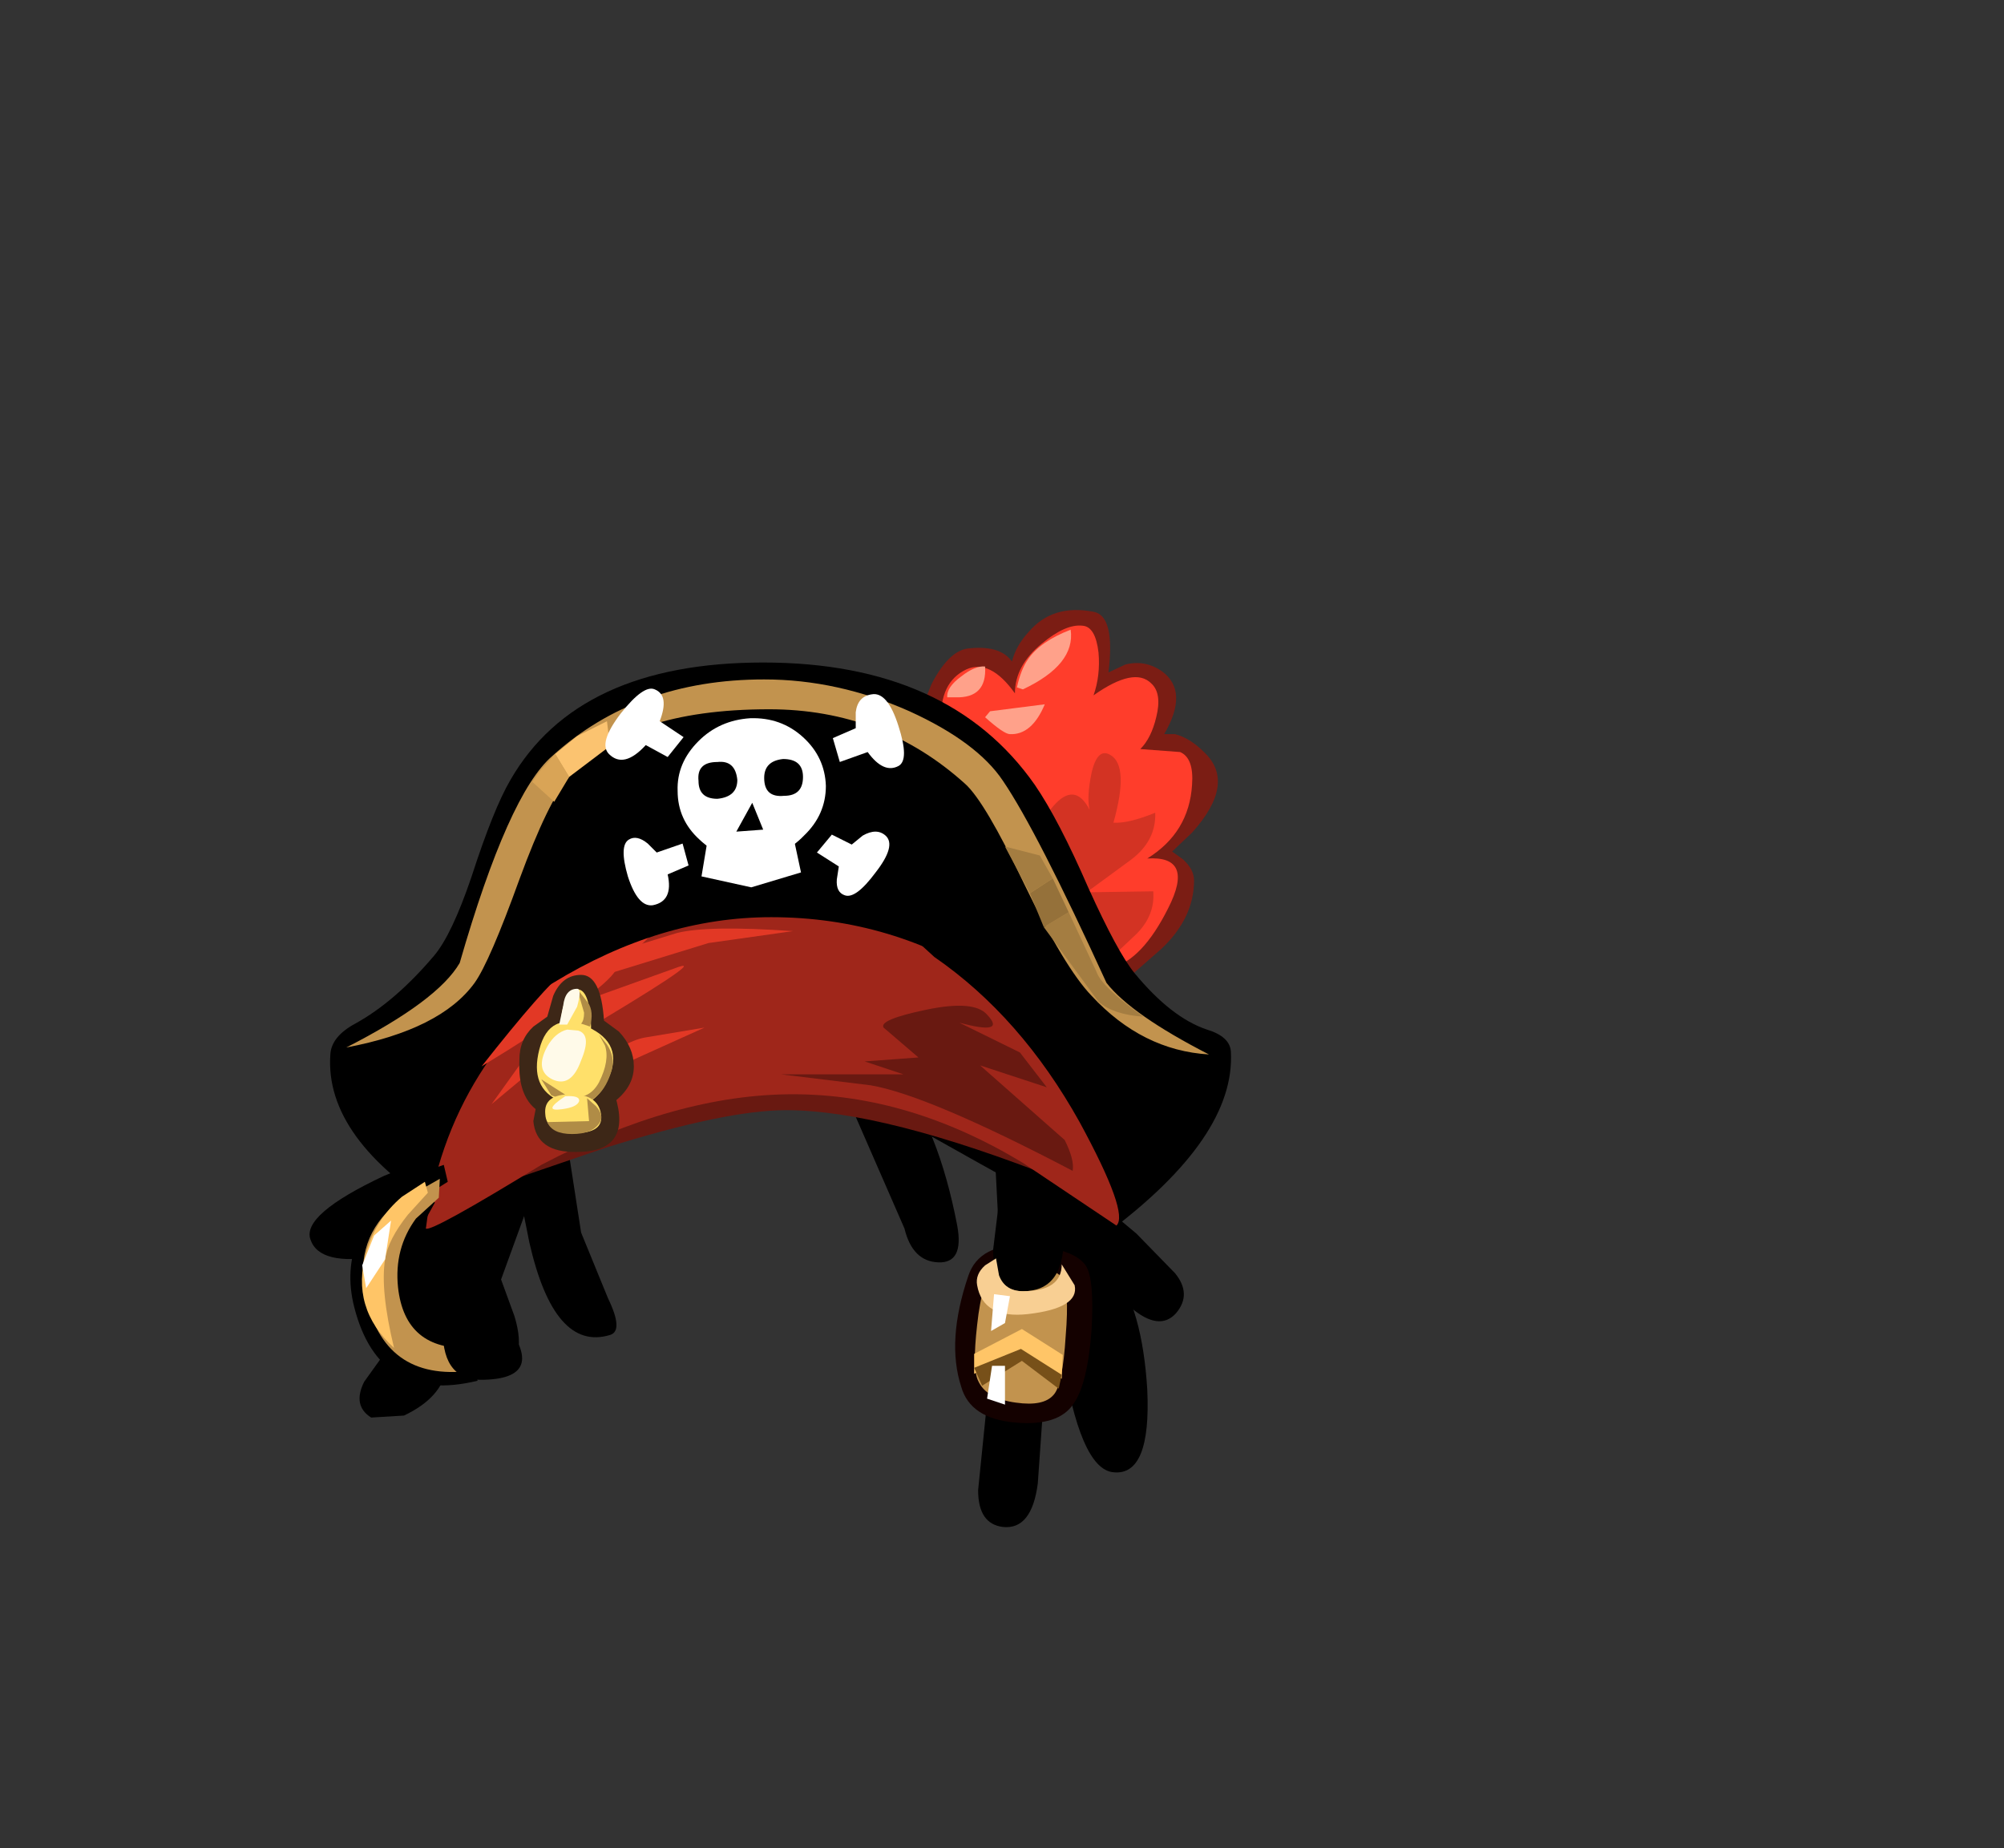 <?xml version="1.0" encoding="UTF-8" standalone="no"?>
<svg xmlns:xlink="http://www.w3.org/1999/xlink" height="92.9px" width="100.7px" xmlns="http://www.w3.org/2000/svg">
  <rect width="100%" height="100%" fill="#333333" stroke="none"/>
  <g transform="matrix(1.0, 0.0, 0.0, 1.0, 38.65, 49.75)">
    <use height="46.1" transform="matrix(1.0, 0.0, 0.0, 1.0, -23.1, -19.1)" width="46.3" xlink:href="#shape0"/>
  </g>
  <defs>
    <g id="shape0" transform="matrix(1.0, 0.0, 0.0, 1.0, 23.1, 19.1)">
      <path d="M19.75 -16.0 Q21.1 -15.0 19.85 -12.85 L20.4 -12.85 Q21.15 -12.65 21.85 -11.95 23.5 -10.4 21.25 -7.9 L20.25 -6.95 20.8 -6.55 Q21.35 -6.05 21.35 -5.5 21.35 -3.6 19.7 -2.05 L17.3 0.05 7.85 -12.65 7.5 -13.7 8.15 -15.35 Q9.0 -17.0 9.95 -17.15 11.6 -17.35 12.2 -16.5 12.4 -17.3 13.05 -18.0 14.25 -19.4 16.3 -19.0 17.4 -18.8 17.05 -15.95 L17.9 -16.35 Q18.9 -16.6 19.75 -16.0" fill="#7b1d14" fill-rule="evenodd" stroke="none"/>
      <path d="M19.45 -13.7 Q19.2 -12.65 18.65 -12.1 L20.65 -11.95 Q21.35 -11.65 21.25 -10.3 21.1 -7.9 19.0 -6.6 21.4 -6.75 20.05 -4.1 18.75 -1.5 17.2 -1.1 13.75 -0.2 10.75 -4.75 L9.25 -9.95 9.0 -11.95 Q8.65 -12.9 8.65 -13.5 8.55 -15.45 9.9 -16.1 11.1 -16.65 12.35 -14.9 12.35 -16.3 13.7 -17.4 14.9 -18.4 15.75 -18.3 16.4 -18.25 16.55 -16.95 16.65 -15.8 16.3 -14.8 18.35 -16.25 19.2 -15.4 19.75 -14.9 19.45 -13.7" fill="#ff3d2b" fill-rule="evenodd" stroke="none"/>
      <path d="M16.1 -9.05 Q15.95 -9.7 16.2 -10.9 16.5 -12.2 17.15 -11.8 18.1 -11.25 17.3 -8.4 18.05 -8.35 19.4 -8.9 19.45 -7.5 18.2 -6.55 L15.95 -4.9 19.3 -4.95 Q19.4 -3.75 18.45 -2.8 L16.7 -1.15 15.95 -1.25 Q14.8 -1.5 14.45 -2.2 L14.25 -3.3 Q13.55 -4.75 13.4 -5.55 13.0 -7.8 14.25 -9.2 15.35 -10.5 16.1 -9.05" fill="#d33323" fill-rule="evenodd" stroke="none"/>
      <path d="M13.35 -10.3 Q14.55 -8.55 16.05 -5.1 17.5 -1.9 18.35 -0.85 20.2 1.4 22.0 2.0 23.15 2.35 23.2 3.1 23.45 7.4 16.95 12.25 2.9 4.55 0.6 2.85 L0.55 2.75 0.45 2.85 Q-1.85 4.55 -16.25 11.25 -22.35 7.5 -22.05 3.25 -22.0 2.35 -20.8 1.7 -18.8 0.6 -16.85 -1.7 -15.95 -2.75 -14.95 -5.7 -13.85 -9.1 -13.0 -10.55 -9.6 -16.45 -0.3 -16.45 9.05 -16.45 13.35 -10.3" fill="#000000" fill-rule="evenodd" stroke="none"/>
      <path d="M0.0 -14.1 Q-7.2 -14.1 -10.05 -10.7 -11.1 -9.5 -12.55 -5.55 -14.05 -1.4 -14.8 -0.35 -16.5 2.0 -21.25 2.9 -16.65 0.55 -15.55 -1.35 -13.1 -9.85 -10.9 -11.75 -6.65 -15.6 -0.25 -15.6 3.45 -15.6 7.05 -14.0 10.45 -12.45 11.75 -10.5 13.45 -8.0 16.95 -0.35 18.2 1.25 22.1 3.25 18.75 3.05 16.2 0.3 14.85 -1.1 12.8 -5.35 10.85 -9.45 9.85 -10.35 5.7 -14.1 0.0 -14.1" fill="#c2934e" fill-rule="evenodd" stroke="none"/>
      <path d="M-9.65 -12.75 L-8.15 -13.5 -8.0 -12.25 -10.05 -10.7 -10.75 -11.85 -9.65 -12.75" fill="#fbc370" fill-rule="evenodd" stroke="none"/>
      <path d="M-15.45 10.35 L-13.8 8.5 -13.95 13.25 -12.8 16.4 Q-12.05 18.85 -13.8 19.35 -17.95 20.65 -18.8 17.6 -19.1 16.5 -17.3 13.3 L-15.45 10.35" fill="#000000" fill-rule="evenodd" stroke="none"/>
      <path d="M-15.15 7.65 Q-14.15 10.9 -15.55 12.0 -16.9 13.0 -19.6 13.4 -22.6 13.9 -23.05 12.55 -23.5 11.3 -19.35 9.35 L-15.15 7.65" fill="#000000" fill-rule="evenodd" stroke="none"/>
      <path d="M18.25 14.25 L19.2 14.65 18.1 16.0 Q17.15 17.0 16.25 16.25 L17.35 15.65 18.25 14.25" fill="#ffffff" fill-rule="evenodd" stroke="none"/>
      <path d="M12.3 9.0 L12.8 7.1 15.2 9.35 Q17.7 15.85 17.7 16.75 17.7 17.15 16.85 17.75 L15.7 18.25 14.7 15.6 12.3 9.0" fill="#000000" fill-rule="evenodd" stroke="none"/>
      <path d="M11.3 7.5 L14.2 7.75 14.2 12.35 14.25 16.8 Q13.95 19.9 12.05 19.75 11.3 19.7 11.35 16.9 L11.55 12.35 11.3 7.5" fill="#000000" fill-rule="evenodd" stroke="none"/>
      <path d="M16.45 14.35 L13.85 8.4 18.45 12.25 20.4 14.25 Q21.25 15.3 20.45 16.25 19.6 17.2 18.15 15.95 L16.45 14.35" fill="#000000" fill-rule="evenodd" stroke="none"/>
      <path d="M-11.45 9.0 L-13.85 15.6 -14.85 18.25 -16.0 17.75 Q-16.85 17.15 -16.85 16.75 -16.85 15.85 -14.35 9.35 L-11.95 7.1 -11.45 9.0" fill="#000000" fill-rule="evenodd" stroke="none"/>
      <path d="M-10.2 7.35 L-9.45 12.2 -8.1 15.5 Q-7.3 17.15 -8.0 17.35 -10.8 18.2 -12.05 12.7 L-12.95 8.2 -10.2 7.35" fill="#000000" fill-rule="evenodd" stroke="none"/>
      <path d="M-14.2 10.25 L-13.95 10.6 Q-15.1 14.1 -15.6 14.35 L-17.5 15.55 Q-19.15 16.45 -19.6 16.25 -20.5 15.75 -17.6 12.25 -16.8 11.3 -15.45 10.7 -14.75 10.4 -14.2 10.25" fill="#000000" fill-rule="evenodd" stroke="none"/>
      <path d="M3.2 3.75 L4.2 3.3 Q5.4 3.1 6.45 4.35 8.5 6.9 9.45 11.85 9.8 13.75 8.5 13.7 7.2 13.65 6.8 12.0 L3.2 3.75" fill="#000000" fill-rule="evenodd" stroke="none"/>
      <path d="M0.95 3.8 Q9.5 3.8 14.6 9.55 5.75 6.05 0.85 6.05 -2.2 6.05 -8.25 7.95 L-13.65 9.8 Q-12.15 8.3 -9.55 6.8 -4.4 3.8 0.95 3.8" fill="#691911" fill-rule="evenodd" stroke="none"/>
      <path d="M4.85 -4.8 L8.3 -1.65 Q12.65 1.35 15.6 6.65 18.1 11.25 17.45 11.85 L12.75 8.7 Q7.05 5.25 1.2 5.25 -4.7 5.25 -11.45 8.8 -17.0 12.2 -17.25 12.0 -16.2 3.45 -8.55 -1.9 L-5.15 -5.1 Q-3.25 -6.75 -0.15 -6.75 2.5 -6.75 4.85 -4.8" fill="#9f261a" fill-rule="evenodd" stroke="none"/>
      <path d="M11.65 13.8 L14.15 15.5 13.5 24.8 Q13.2 27.15 11.75 27.0 10.5 26.85 10.5 25.15 L11.65 13.8" fill="#000000" fill-rule="evenodd" stroke="none"/>
      <path d="M17.3 14.1 Q18.75 16.0 19.0 20.1 19.2 24.45 17.3 24.25 15.6 24.1 14.7 18.2 L14.05 10.85 17.3 14.1" fill="#000000" fill-rule="evenodd" stroke="none"/>
      <path d="M-17.05 15.1 L-16.55 16.5 Q-16.05 18.05 -16.2 19.0 -16.45 20.5 -18.35 21.4 L-20.0 21.5 Q-20.95 20.9 -20.35 19.7 L-17.05 15.1" fill="#000000" fill-rule="evenodd" stroke="none"/>
      <path d="M10.0 14.4 Q10.55 12.7 13.05 12.85 15.3 13.0 15.9 13.85 16.35 14.5 16.2 17.1 16.0 19.8 15.3 20.8 14.55 21.95 12.35 21.75 10.1 21.55 9.65 19.95 8.9 17.65 10.0 14.4" fill="#140100" fill-rule="evenodd" stroke="none"/>
      <path d="M11.35 14.1 L13.05 13.9 Q14.35 14.0 14.7 14.45 15.1 15.0 14.9 17.4 14.75 19.85 14.3 20.35 13.8 20.95 12.4 20.75 10.9 20.55 10.5 19.65 10.2 19.05 10.45 16.85 10.7 14.5 11.35 14.1" fill="#c2934e" fill-rule="evenodd" stroke="none"/>
      <path d="M11.5 11.05 Q11.7 11.0 11.85 10.9 L12.85 10.75 13.85 11.15 Q14.8 11.7 14.8 12.5 14.8 15.15 12.75 15.15 11.3 15.15 11.25 13.1 L11.5 11.05" fill="#000000" fill-rule="evenodd" stroke="none"/>
      <path d="M11.4 13.5 L11.55 14.35 Q11.85 15.15 12.75 15.15 14.7 15.15 14.7 13.8 L15.35 14.85 Q15.6 16.0 13.0 16.3 10.75 16.55 10.45 14.85 10.35 14.3 10.85 13.85 L11.4 13.5" fill="#f8cf93" fill-rule="evenodd" stroke="none"/>
      <path d="M10.3 19.3 L10.3 18.3 12.7 17.05 14.75 18.35 14.7 19.55 12.7 18.2 10.3 19.3" fill="#ffc567" fill-rule="evenodd" stroke="none"/>
      <path d="M10.3 19.0 L12.65 18.05 14.7 19.35 14.55 20.05 12.7 18.65 10.7 19.9 10.3 19.0" fill="#775019" fill-rule="evenodd" stroke="none"/>
      <path d="M11.3 15.3 L12.1 15.4 11.85 16.75 11.15 17.15 11.3 15.3" fill="#ffffff" fill-rule="evenodd" stroke="none"/>
      <path d="M11.2 18.9 L11.85 18.9 11.85 20.85 10.95 20.55 11.2 18.9" fill="#ffffff" fill-rule="evenodd" stroke="none"/>
      <path d="M-8.25 -0.75 L-7.9 -1.85 -4.65 -2.85 Q-3.1 -3.25 1.2 -2.95 L-3.05 -2.35 -8.25 -0.75" fill="#e23825" fill-rule="evenodd" stroke="none"/>
      <path d="M-7.7 -1.0 Q-8.3 0.1 -14.45 3.85 -11.3 -0.15 -10.2 -1.0 -8.2 -1.9 -7.55 -2.75 L-5.95 -4.05 -4.45 -4.65 Q-3.95 -4.65 -7.7 -1.0" fill="#e23825" fill-rule="evenodd" stroke="none"/>
      <path d="M11.3 -0.3 Q6.2 -3.65 0.1 -3.65 -5.45 -3.65 -10.85 -0.35 -13.55 1.25 -15.15 2.9 L-15.4 3.15 Q-14.6 0.35 -12.3 -2.45 -7.7 -8.1 -0.05 -8.1 7.6 -8.1 12.15 -2.55 14.45 0.25 15.2 3.0 13.85 1.35 11.3 -0.3" fill="#000000" fill-rule="evenodd" stroke="none"/>
      <path d="M2.85 -10.25 Q2.85 -8.8 1.75 -7.75 0.7 -6.65 -0.85 -6.6 -2.4 -6.5 -3.5 -7.55 -4.6 -8.55 -4.6 -10.0 -4.65 -11.4 -3.55 -12.5 -2.5 -13.55 -0.95 -13.65 0.6 -13.7 1.7 -12.7 2.8 -11.7 2.85 -10.25" fill="#ffffff" fill-rule="evenodd" stroke="none"/>
      <path d="M1.6 -5.9 L-0.9 -5.15 -3.4 -5.7 -3.05 -7.8 1.15 -8.0 1.6 -5.9" fill="#ffffff" fill-rule="evenodd" stroke="none"/>
      <path d="M1.7 -10.7 Q1.7 -9.75 0.75 -9.75 -0.25 -9.65 -0.25 -10.65 -0.25 -11.5 0.7 -11.6 1.7 -11.6 1.7 -10.7" fill="#000000" fill-rule="evenodd" stroke="none"/>
      <path d="M-1.6 -10.55 Q-1.6 -9.7 -2.6 -9.6 -3.55 -9.6 -3.55 -10.5 -3.65 -11.45 -2.6 -11.45 -1.7 -11.55 -1.6 -10.55" fill="#000000" fill-rule="evenodd" stroke="none"/>
      <path d="M-0.3 -8.05 L-1.65 -7.95 -0.85 -9.4 -0.3 -8.05" fill="#000000" fill-rule="evenodd" stroke="none"/>
      <path d="M-5.1 -11.7 L-6.2 -12.3 Q-7.3 -11.1 -8.05 -11.85 -8.6 -12.4 -7.45 -13.9 -6.3 -15.35 -5.75 -15.1 -5.0 -14.8 -5.5 -13.5 L-4.3 -12.7 -5.1 -11.7" fill="#ffffff" fill-rule="evenodd" stroke="none"/>
      <path d="M-4.05 -6.25 L-5.1 -5.8 Q-4.8 -4.45 -5.85 -4.25 -6.6 -4.15 -7.1 -5.7 -7.55 -7.25 -7.05 -7.55 -6.65 -7.8 -6.1 -7.35 L-5.65 -6.9 -4.35 -7.35 -4.05 -6.25" fill="#ffffff" fill-rule="evenodd" stroke="none"/>
      <path d="M2.4 -6.9 L3.15 -7.8 4.15 -7.3 4.7 -7.75 Q5.4 -8.15 5.85 -7.75 6.4 -7.25 5.35 -5.9 4.35 -4.55 3.8 -4.75 3.35 -4.9 3.4 -5.55 L3.5 -6.2 2.4 -6.9" fill="#ffffff" fill-rule="evenodd" stroke="none"/>
      <path d="M3.2 -12.65 L4.35 -13.15 4.35 -13.95 Q4.45 -14.75 5.15 -14.85 5.95 -15.0 6.5 -13.25 7.05 -11.55 6.5 -11.25 5.75 -10.85 4.95 -11.95 L3.55 -11.45 3.2 -12.65" fill="#ffffff" fill-rule="evenodd" stroke="none"/>
      <path d="M15.25 9.1 Q8.0 5.3 5.1 4.8 L0.6 4.25 6.75 4.25 4.8 3.6 7.5 3.4 5.75 1.9 Q5.5 1.5 7.9 1.0 10.3 0.5 10.95 1.25 11.95 2.3 9.55 1.65 L12.6 3.15 13.95 4.9 10.6 3.8 14.85 7.55 Q15.35 8.55 15.25 9.1" fill="#691911" fill-rule="evenodd" stroke="none"/>
      <path d="M-10.55 1.0 L-4.55 -1.15 Q-3.05 -1.65 -10.05 2.5 L-13.95 5.75 -10.55 1.0" fill="#e23825" fill-rule="evenodd" stroke="none"/>
      <path d="M-9.9 4.9 L-8.7 3.8 Q-7.3 2.6 -6.25 2.4 L-3.25 1.9 -9.9 4.9" fill="#e23825" fill-rule="evenodd" stroke="none"/>
      <path d="M-10.75 -11.85 L-10.05 -10.7 -10.8 -9.45 -11.9 -10.45 -11.55 -10.95 -10.75 -11.85" fill="#d9a456" fill-rule="evenodd" stroke="none"/>
      <path d="M15.05 -3.9 L16.45 -0.9 Q16.7 -0.15 18.8 1.35 17.3 1.25 16.55 0.6 L13.8 -3.15 15.05 -3.9" fill="#a47d41" fill-rule="evenodd" stroke="none"/>
      <path d="M13.8 -3.15 L13.1 -4.85 14.25 -5.6 15.05 -3.9 13.8 -3.15" fill="#95713a" fill-rule="evenodd" stroke="none"/>
      <path d="M11.85 -7.2 L13.6 -6.75 14.25 -5.6 13.1 -4.85 11.85 -7.2" fill="#a47d41" fill-rule="evenodd" stroke="none"/>
      <path d="M12.45 -15.2 Q12.65 -16.1 13.0 -16.6 13.6 -17.5 15.15 -18.1 15.4 -16.35 12.75 -15.1 L12.45 -15.2" fill="#ffa18a" fill-rule="evenodd" stroke="none"/>
      <path d="M8.95 -14.7 Q8.9 -15.2 9.65 -15.75 10.35 -16.3 10.85 -16.25 10.95 -14.65 9.35 -14.7 L8.95 -14.7" fill="#ffa18a" fill-rule="evenodd" stroke="none"/>
      <path d="M11.1 -14.0 L13.85 -14.35 Q13.2 -12.8 12.1 -12.85 11.8 -12.85 10.85 -13.7 L11.1 -14.0" fill="#ffa18a" fill-rule="evenodd" stroke="none"/>
      <path d="M-7.75 5.3 Q-6.85 8.15 -9.65 8.15 -11.7 8.2 -11.85 6.6 L-11.55 5.05 -9.45 4.95 -7.75 5.3" fill="#3d2717" fill-rule="evenodd" stroke="none"/>
      <path d="M-10.85 0.3 Q-10.4 -0.75 -9.45 -0.75 -8.45 -0.75 -8.3 1.55 L-7.55 2.1 Q-6.8 2.9 -6.8 3.85 -6.8 4.95 -7.95 5.75 -8.95 6.5 -10.0 6.5 -12.7 6.5 -12.55 3.5 -12.55 2.5 -11.85 1.85 L-11.15 1.35 -10.85 0.3" fill="#3d2717" fill-rule="evenodd" stroke="none"/>
      <path d="M-9.15 1.85 Q-7.25 2.7 -8.1 4.5 -8.95 6.3 -10.5 5.6 -12.05 4.95 -11.55 3.0 -11.05 1.05 -9.15 1.85" fill="#ffe06a" fill-rule="evenodd" stroke="none"/>
      <path d="M-10.55 2.55 L-10.45 1.4 Q-10.3 0.2 -9.8 0.0 -9.15 -0.2 -9.0 1.2 -8.8 2.6 -9.4 2.95 -10.2 3.45 -10.55 2.55" fill="#ffe06a" fill-rule="evenodd" stroke="none"/>
      <path d="M-9.1 0.65 Q-8.8 1.1 -9.0 1.85 L-9.45 1.7 Q-9.3 1.55 -9.3 1.15 L-9.65 -0.05 -9.1 0.65" fill="#b08c46" fill-rule="evenodd" stroke="none"/>
      <path d="M-9.8 5.75 L-10.95 5.3 -11.45 4.5 -10.2 5.3 Q-9.1 5.65 -8.55 4.65 -8.0 3.55 -8.25 2.8 L-8.55 2.25 -8.15 2.75 Q-7.75 3.35 -7.9 4.0 -8.4 5.75 -9.8 5.75" fill="#b08c46" fill-rule="evenodd" stroke="none"/>
      <path d="M-10.55 1.75 L-10.35 0.8 Q-10.25 -0.05 -9.65 -0.05 -9.4 -0.05 -9.65 0.85 L-10.15 1.75 -10.55 1.75" fill="#fffae9" fill-rule="evenodd" stroke="none"/>
      <path d="M-9.6 2.05 Q-8.9 2.25 -9.45 3.55 -9.95 4.95 -10.9 4.5 -11.8 4.05 -11.15 2.85 -10.75 2.15 -10.15 2.0 L-9.6 2.05" fill="#fffae9" fill-rule="evenodd" stroke="none"/>
      <path d="M-9.95 5.25 Q-8.6 5.25 -8.45 6.25 -8.3 7.2 -9.75 7.2 -11.2 7.2 -11.25 6.25 -11.35 5.25 -9.95 5.25" fill="#ffe06a" fill-rule="evenodd" stroke="none"/>
      <path d="M-9.15 5.45 L-8.7 5.85 Q-8.3 6.3 -8.5 6.65 -8.85 7.25 -9.9 7.25 -10.9 7.25 -11.15 6.65 L-9.05 6.6 -9.15 5.45" fill="#b08c46" fill-rule="evenodd" stroke="none"/>
      <path d="M-10.25 5.35 Q-9.5 5.3 -9.55 5.6 -9.65 5.9 -10.4 6.0 -11.45 6.15 -10.25 5.35" fill="#fffae9" fill-rule="evenodd" stroke="none"/>
      <path d="M-16.8 10.7 L-17.6 12.15 Q-18.35 13.8 -18.15 14.9 -17.65 17.4 -14.4 17.55 L-14.95 18.7 Q-18.8 18.6 -19.5 15.75 -19.95 13.95 -19.25 12.55 L-18.5 11.45 -17.15 10.2 -16.8 10.7" fill="#000000" fill-rule="evenodd" stroke="none"/>
      <path d="M-16.15 9.65 L-17.9 10.75 Q-19.65 12.2 -19.45 14.0 -19.2 16.75 -17.75 17.9 L-16.3 18.55 -15.0 18.55 -14.65 19.65 Q-19.6 20.85 -20.85 15.95 -21.8 12.2 -18.1 9.4 L-16.35 8.8 -16.15 9.65" fill="#000000" fill-rule="evenodd" stroke="none"/>
      <path d="M-16.6 10.45 L-17.75 11.5 Q-18.85 13.0 -18.65 14.95 -18.3 18.15 -15.0 18.0 L-15.0 19.15 Q-19.4 19.7 -20.3 15.3 -20.85 12.5 -18.75 10.75 L-16.55 9.5 -16.6 10.45" fill="#c2934e" fill-rule="evenodd" stroke="none"/>
      <path d="M-17.15 10.2 L-18.15 11.3 Q-19.15 12.55 -19.3 13.55 -19.55 15.1 -18.85 18.0 -21.05 16.0 -20.25 13.2 -19.75 11.5 -18.45 10.4 L-17.3 9.65 -17.15 10.2" fill="#ffc567" fill-rule="evenodd" stroke="none"/>
      <path d="M-19.85 12.35 L-19.0 11.6 -19.3 13.55 -20.25 15.0 -20.45 13.85 -19.85 12.35" fill="#ffffff" fill-rule="evenodd" stroke="none"/>
      <path d="M-15.95 14.6 L-13.55 16.35 Q-10.95 19.5 -14.3 19.6 -16.4 19.7 -16.4 17.15 L-15.95 14.6" fill="#000000" fill-rule="evenodd" stroke="none"/>
    </g>
  </defs>
</svg>
